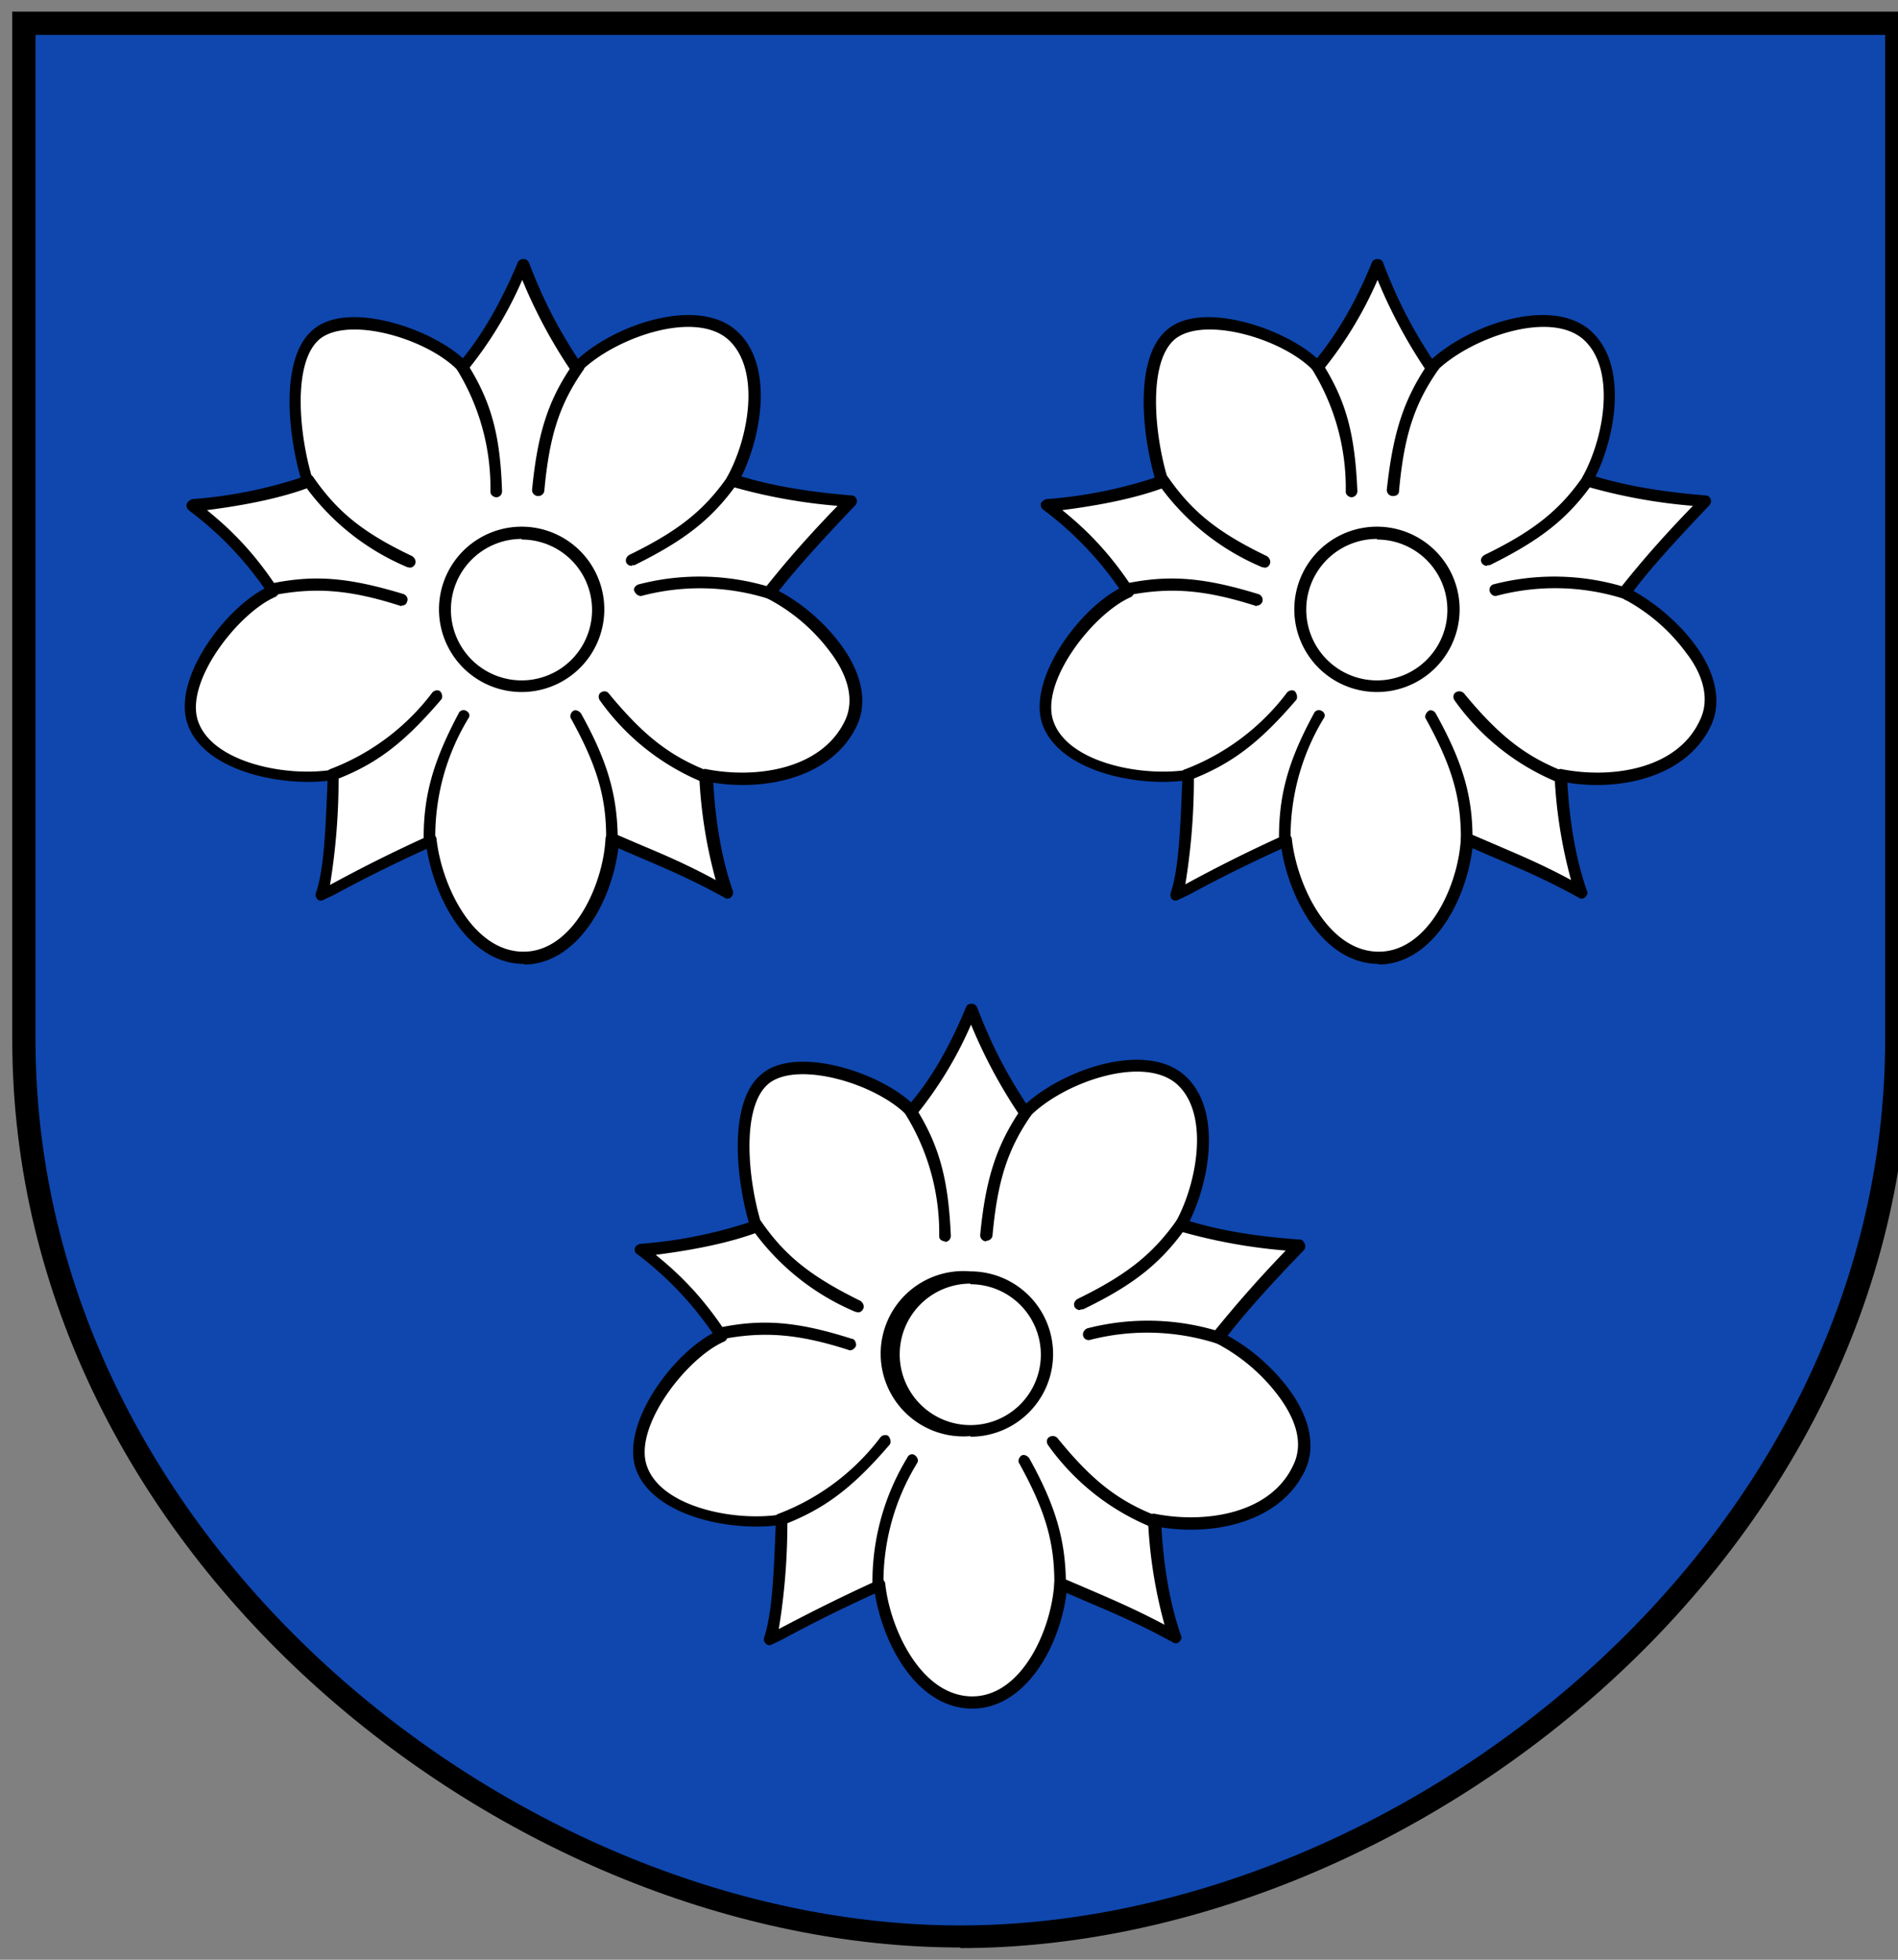 <svg version="1.1" xmlns="http://www.w3.org/2000/svg" viewBox="0 0 31 32"><rect x="0" y="0" width="31" height="32" fill="#808080" stroke="none"/><path fill="#0f47af" d="M.38.38h30.6v16.58c0 8.28-7.97 14.66-15.3 14.66S.38 25.24.38 16.96V.38z"/><path fill="#000" d="M15.68 31.8C8.37 31.8.2 25.47.2 16.97V.19h30.98v16.77c0 8.5-8.18 14.85-15.49 14.85zM.58.58v16.39c0 8.28 7.97 14.47 15.1 14.47s15.11-6.2 15.11-14.47V.57H.58z"/><path fill="#fff" d="M7.57 6c.33-.4.65-.9.98-1.68.3.76.58 1.24.87 1.68.58-.59 1.96-1.07 2.55-.52s.34 1.74 0 2.35c.45.14 1.02.27 1.92.35-.63.64-1.02 1.1-1.33 1.5.78.37 1.7 1.35 1.32 2.13s-1.42 1.02-2.36.83c.04.81.17 1.43.34 1.92-.77-.43-1.28-.61-1.87-.87-.06.9-.62 1.97-1.47 1.94-.84-.02-1.4-1.1-1.49-1.92-.86.38-1.3.63-1.8.88.16-.44.17-1.2.2-1.97-.8.13-2.03-.14-2.29-.83-.26-.7.64-1.87 1.31-2.16a5.73 5.73 0 0 0-1.31-1.4c.7-.07 1.36-.19 1.87-.39-.22-.73-.36-2 .16-2.42.54-.39 1.87.02 2.4.57z"/><path fill="#000" d="M8.56 15.74h-.02c-.9-.02-1.44-1.07-1.57-1.88-.7.32-1.12.54-1.53.76l-.15.07c-.03.02-.08.02-.1 0s-.05-.07-.03-.11c.14-.4.16-1.13.19-1.83-.8.09-2.01-.17-2.28-.91-.27-.72.56-1.86 1.25-2.23a5.53 5.53 0 0 0-1.24-1.28c-.03-.03-.04-.07-.03-.1s.05-.07.09-.08a7.44 7.44 0 0 0 1.77-.35c-.22-.77-.33-2 .22-2.43.55-.45 1.86-.03 2.43.48.26-.32.57-.79.9-1.57.01-.03.05-.05.09-.05s.07.02.09.06c.27.71.54 1.17.8 1.57.64-.58 1.98-1.02 2.6-.45.6.55.4 1.7.07 2.37.5.15 1.07.25 1.8.31.04 0 .07.03.08.06a.1.1 0 0 1-.02.1c-.62.65-1 1.08-1.25 1.4.4.21.78.55 1.03.9.34.47.42.94.24 1.31-.4.83-1.47 1.06-2.34.92.04.7.15 1.28.32 1.77.01.04 0 .07-.03.1s-.08.03-.1.01c-.58-.32-1.02-.5-1.44-.68l-.3-.13c-.12.94-.71 1.9-1.54 1.9zm-1.52-2.12c.02 0 .04 0 .05.02.02 0 .04.04.04.06.08.74.58 1.82 1.4 1.84h.02c.8 0 1.3-1.07 1.34-1.85 0-.03.02-.05.05-.07s.06-.02.09-.01l.42.18c.38.16.76.32 1.24.58a7.74 7.74 0 0 1-.27-1.72c0-.03.02-.05.04-.07s.05-.03.08-.02c.82.16 1.88 0 2.26-.79.19-.4-.02-.83-.23-1.11a3 3 0 0 0-1.06-.9c-.03 0-.05-.03-.05-.06s0-.05.02-.08c.24-.3.58-.72 1.2-1.36a8.92 8.92 0 0 1-1.75-.32c-.03-.01-.05-.04-.06-.06V7.8c.36-.64.56-1.76.03-2.25-.55-.5-1.87-.03-2.42.52-.02.02-.05.04-.08.03a.08.08 0 0 1-.07-.04 8.3 8.3 0 0 1-.8-1.49 6.33 6.33 0 0 1-.89 1.47v.02a.12.12 0 0 1-.13.02l-.02-.02c-.5-.53-1.78-.9-2.26-.53-.46.37-.35 1.57-.12 2.31 0 .05-.02.1-.06.12-.43.16-.97.28-1.67.37.42.34.78.71 1.15 1.27.02.03.02.05.02.08a.1.1 0 0 1-.06.07c-.61.27-1.49 1.4-1.25 2.04.24.66 1.43.9 2.18.78.03 0 .06 0 .08.02s.03.05.03.08v.08a10.7 10.7 0 0 1-.14 1.7 23.87 23.87 0 0 1 1.65-.82z"/><path fill="#000" d="M7.02 13.85a.1.1 0 0 1-.1-.1c-.01-.73.14-1.29.57-2.1.02-.05.08-.07.13-.04s.06.08.03.12a3.72 3.72 0 0 0-.54 2.02c.01.05-.04.09-.1.1.01 0 .01 0 0 0zm2.98-.01a.1.1 0 0 1-.1-.1c.01-.7-.14-1.22-.57-2-.03-.04-.01-.1.03-.13s.1 0 .13.04c.45.81.6 1.37.6 2.1 0 .04-.04.09-.09.09zm1.56-1.05h-.04a3.87 3.87 0 0 1-1.72-1.35c-.03-.04-.03-.1.01-.13s.1-.03.13.01c.57.69 1 1.03 1.65 1.28a.1.1 0 0 1 .05.12c-.01.05-.04.07-.08.07zm-6.14-.04a.1.1 0 0 1-.08-.06.1.1 0 0 1 .05-.13 3.76 3.76 0 0 0 1.67-1.25c.03-.04.1-.05.13-.02s.05.1.01.14c-.6.7-1.05 1.05-1.74 1.31h-.03zm3.1-1.45a1.35 1.35 0 1 1 0-2.7 1.35 1.35 0 0 1 0 2.7zm0-2.5a1.15 1.15 0 1 0 0 2.31 1.15 1.15 0 0 0 0-2.3zM6.56 9.9l-.03-.01c-.84-.27-1.4-.3-2.07-.17-.06.01-.1-.02-.12-.08s.03-.1.08-.11c.72-.15 1.28-.1 2.17.17.05.02.08.07.06.12-.01.05-.05.07-.1.07zm6.04-.1l-.04-.02a3.73 3.73 0 0 0-2.08-.05c-.05.01-.1-.03-.12-.08s.03-.1.08-.11a3.95 3.95 0 0 1 2.18.06.1.1 0 0 1 .07.12.1.1 0 0 1-.1.07zm-5.9-.53l-.05-.01a3.95 3.95 0 0 1-1.7-1.37c-.04-.04-.02-.1.02-.13s.1-.02.14.02c.4.58.82.92 1.62 1.3.05.03.07.09.05.13a.1.1 0 0 1-.09.06zm3.62-.03a.1.1 0 0 1-.09-.05c-.02-.05 0-.1.05-.13.8-.39 1.23-.73 1.62-1.3.03-.05.1-.05.14-.03.04.03.05.1.02.14-.42.6-.87.95-1.7 1.36h-.04zM8.11 8.12c-.05 0-.1-.04-.1-.09a3.68 3.68 0 0 0-.55-2 .1.1 0 0 1 .03-.14.1.1 0 0 1 .13.03c.4.63.55 1.17.58 2.1 0 .05-.03.1-.1.1.01 0 .01 0 0 0zm.68-.02a.1.1 0 0 1-.1-.1c.09-.92.26-1.47.68-2.07.03-.05.09-.06.13-.03s.06.1.03.14c-.4.57-.56 1.1-.64 1.98a.1.1 0 0 1-.1.08z"/><path fill="#fff" d="M21.54 6c.32-.4.65-.9.97-1.68.3.76.58 1.24.87 1.68.58-.59 1.96-1.07 2.55-.52s.34 1.74 0 2.35c.45.14 1.02.27 1.92.35-.63.64-1.02 1.1-1.33 1.5.78.37 1.7 1.35 1.33 2.13s-1.43 1.02-2.37.83c.05.81.17 1.43.34 1.92-.76-.43-1.27-.61-1.87-.87-.05.9-.62 1.97-1.46 1.94-.85-.02-1.4-1.1-1.5-1.92-.86.38-1.3.63-1.8.88.16-.44.18-1.2.2-1.97-.8.13-2.03-.14-2.28-.83-.26-.7.63-1.87 1.3-2.16a5.73 5.73 0 0 0-1.31-1.4c.7-.07 1.36-.19 1.87-.39-.22-.73-.36-2 .16-2.42.55-.39 1.88.02 2.4.57z"/><path fill="#000" d="M22.52 15.74h-.02c-.9-.02-1.44-1.07-1.57-1.88-.7.32-1.12.54-1.53.76l-.15.07c-.03.02-.07.02-.1 0s-.04-.07-.03-.11c.14-.4.16-1.13.19-1.83-.8.09-2-.17-2.28-.91-.26-.72.56-1.86 1.25-2.23a5.53 5.53 0 0 0-1.23-1.28C17 8.3 17 8.26 17 8.23s.05-.07.09-.08a7.44 7.44 0 0 0 1.77-.35c-.22-.77-.33-2 .22-2.43.55-.45 1.86-.03 2.43.48.26-.32.58-.79.9-1.57.01-.03.05-.05.09-.05s.08.02.09.06c.27.71.54 1.17.8 1.57.65-.58 1.98-1.02 2.6-.45.6.55.4 1.7.07 2.37.5.15 1.07.25 1.8.31.04 0 .07.03.08.06a.1.1 0 0 1-.02.1c-.62.65-1 1.08-1.24 1.4.38.21.77.55 1.02.9.34.47.42.94.24 1.31-.4.83-1.47 1.06-2.34.92.04.7.15 1.28.32 1.77.02.04 0 .07-.03.1s-.08.03-.1.01c-.58-.32-1.02-.5-1.44-.68l-.3-.13c-.12.94-.7 1.9-1.54 1.9zm-1.5-2.12c.01 0 .03 0 .04.02.02 0 .04.04.04.06.08.74.58 1.82 1.4 1.84h.02c.8 0 1.3-1.07 1.34-1.85 0-.03.02-.05.05-.07s.06-.02.09-.01l.42.18c.37.16.76.32 1.24.58a7.8 7.8 0 0 1-.27-1.72.1.1 0 0 1 .04-.07.08.08 0 0 1 .08-.02c.82.16 1.88 0 2.25-.79.2-.4 0-.83-.22-1.11a3 3 0 0 0-1.06-.9c-.03 0-.05-.03-.05-.06s0-.05.02-.08c.24-.3.58-.72 1.2-1.36a8.92 8.92 0 0 1-1.75-.32c-.03-.01-.05-.04-.06-.06V7.8c.36-.64.56-1.76.03-2.25-.55-.5-1.87-.03-2.42.52-.02.02-.05.04-.08.03a.08.08 0 0 1-.07-.04 8.3 8.3 0 0 1-.8-1.49 6.33 6.33 0 0 1-.89 1.47v.02c-.03.03-.08.04-.13.02l-.02-.02c-.5-.53-1.78-.9-2.26-.53-.46.37-.35 1.57-.12 2.31 0 .05-.02.1-.06.12-.43.16-.97.28-1.67.37.42.34.78.71 1.15 1.27.02.03.02.05.02.08a.1.1 0 0 1-.05.07c-.62.27-1.5 1.4-1.26 2.04.24.66 1.43.9 2.19.78.02 0 .05 0 .07.02s.03.05.03.08v.07a10.7 10.7 0 0 1-.14 1.7 23.87 23.87 0 0 1 1.65-.82z"/><path fill="#000" d="M20.99 13.85a.1.1 0 0 1-.1-.1c-.01-.73.13-1.29.57-2.1.02-.05.08-.07.13-.04s.06.08.03.12a3.72 3.72 0 0 0-.54 2.02c0 .05-.04.09-.1.1zm2.97-.01a.1.1 0 0 1-.1-.1c.01-.7-.14-1.22-.57-2-.03-.04 0-.1.04-.13s.1 0 .12.04c.45.81.61 1.37.6 2.1 0 .04-.03.09-.09.09zm1.56-1.05h-.04a3.87 3.87 0 0 1-1.72-1.35c-.03-.04-.03-.1.01-.13s.1-.03.14.01c.57.69 1 1.03 1.64 1.28a.1.1 0 0 1 .05.12c0 .05-.04.07-.08.07zm-6.13-.04a.1.1 0 0 1-.1-.06.1.1 0 0 1 .07-.13 3.76 3.76 0 0 0 1.66-1.25c.03-.04.1-.05.13-.02s.05.1.02.14c-.6.7-1.06 1.05-1.74 1.31h-.04zm3.1-1.45a1.35 1.35 0 1 1 0-2.7 1.35 1.35 0 0 1 0 2.7zm0-2.5a1.15 1.15 0 1 0 0 2.31 1.15 1.15 0 0 0 0-2.3zm-1.97 1.1l-.02-.01c-.85-.27-1.4-.3-2.08-.17-.05.01-.1-.02-.12-.08-.01-.05.03-.1.08-.11.72-.15 1.29-.1 2.17.17a.1.1 0 0 1 .07.12.1.1 0 0 1-.1.07zm6.04-.1c-.01 0-.02 0-.03-.02a3.73 3.73 0 0 0-2.09-.05c-.05.01-.1-.03-.11-.08s.02-.1.07-.11a3.95 3.95 0 0 1 2.18.06.1.1 0 0 1 .07.12.1.1 0 0 1-.1.07zm-5.9-.53l-.05-.01a3.95 3.95 0 0 1-1.7-1.37c-.03-.04-.02-.1.02-.13s.1-.02.14.02c.4.58.83.92 1.62 1.3.05.03.07.09.05.13a.09.09 0 0 1-.08.06zm3.63-.03a.1.1 0 0 1-.09-.05c-.03-.05 0-.1.05-.13.8-.39 1.23-.73 1.62-1.3.03-.05.09-.05.13-.03.05.03.06.1.03.14-.42.6-.87.95-1.7 1.36h-.04zm-2.21-1.12c-.05 0-.1-.04-.1-.09a3.68 3.68 0 0 0-.55-2 .1.1 0 0 1 .03-.14.1.1 0 0 1 .13.03c.4.63.54 1.17.58 2.1a.1.1 0 0 1-.1.1zm.67-.02a.1.1 0 0 1-.1-.1c.1-.92.27-1.47.68-2.07.04-.05.1-.06.14-.03s.06.1.02.14c-.4.57-.56 1.1-.64 1.98 0 .05-.04.08-.1.08z"/><path fill="#fff" d="M14.9 18.15c.32-.4.64-.88.97-1.67.3.76.58 1.24.87 1.68.58-.59 1.96-1.07 2.55-.52s.34 1.74 0 2.35c.45.14 1.02.27 1.92.35a18 18 0 0 0-1.33 1.49c.78.38 1.7 1.36 1.33 2.14s-1.43 1.02-2.37.83c.05.81.17 1.43.34 1.92-.77-.43-1.28-.61-1.87-.87-.06.9-.62 1.97-1.47 1.94-.84-.02-1.4-1.1-1.49-1.92-.86.38-1.3.63-1.8.88.16-.44.18-1.21.2-1.97-.8.13-2.03-.14-2.29-.83-.26-.7.64-1.87 1.31-2.16a5.73 5.73 0 0 0-1.31-1.4c.7-.07 1.36-.19 1.87-.39-.22-.73-.36-2 .16-2.42.54-.4 1.88.02 2.4.57z"/><path fill="#000" d="M15.88 27.9h-.02c-.9-.02-1.44-1.07-1.57-1.88-.7.32-1.12.54-1.53.76l-.15.07c-.03.02-.07.02-.1-.01s-.04-.06-.03-.1c.14-.41.16-1.13.19-1.83-.8.09-2-.17-2.28-.91-.26-.72.56-1.86 1.25-2.23a5.53 5.53 0 0 0-1.23-1.29c-.04-.02-.05-.06-.04-.1s.05-.06.09-.07a7.44 7.44 0 0 0 1.77-.35c-.22-.77-.33-2 .22-2.43.55-.45 1.87-.04 2.43.47.26-.31.58-.78.9-1.56.01-.03.05-.05.09-.05a.1.1 0 0 1 .09.06c.27.71.54 1.17.8 1.57.65-.58 1.98-1.02 2.6-.45.6.55.4 1.7.07 2.37.5.15 1.07.25 1.8.3.04 0 .07.04.08.07a.1.1 0 0 1-.01.1c-.63.65-1 1.08-1.25 1.4.39.21.77.55 1.02.9.34.47.42.94.24 1.31-.4.83-1.47 1.06-2.34.92.04.7.15 1.28.32 1.77.02.03 0 .07-.03.1s-.07.03-.1.01c-.58-.32-1.02-.5-1.44-.68l-.3-.13c-.12.93-.7 1.89-1.54 1.89zm-1.5-2.12l.04.01c.02.02.04.05.04.08.08.73.58 1.81 1.4 1.83h.02c.8 0 1.29-1.07 1.34-1.85 0-.03.02-.06.05-.07s.05-.02.09-.01l.42.18c.37.16.75.32 1.24.58a7.74 7.74 0 0 1-.27-1.72.1.1 0 0 1 .03-.07.1.1 0 0 1 .09-.02c.82.16 1.88 0 2.25-.79.2-.4-.01-.82-.22-1.11a3 3 0 0 0-1.06-.9c-.03 0-.05-.03-.06-.06s0-.05.02-.08a20 20 0 0 1 1.2-1.36 8.92 8.92 0 0 1-1.75-.32.08.08 0 0 1-.05-.06c-.02-.03 0-.06 0-.08.35-.63.56-1.76.03-2.25-.55-.5-1.88-.03-2.42.53-.02.01-.05.03-.08.02a.08.08 0 0 1-.07-.04 8.3 8.3 0 0 1-.8-1.49 6.33 6.33 0 0 1-.89 1.47v.02a.1.1 0 0 1-.13.02l-.02-.02c-.51-.53-1.79-.9-2.26-.53-.46.37-.35 1.57-.12 2.31 0 .05-.02.1-.06.12-.43.16-.97.28-1.67.37.42.34.78.71 1.15 1.27.02.03.02.05.02.08a.1.1 0 0 1-.06.07c-.61.27-1.49 1.4-1.25 2.04.24.66 1.43.9 2.18.78.03 0 .06 0 .08.02s.03.05.03.08v.07a10.7 10.7 0 0 1-.14 1.7c.42-.22.86-.45 1.6-.79l.05-.02z"/><path fill="#000" d="M14.35 26a.1.1 0 0 1-.1-.1 3.9 3.9 0 0 1 .57-2.1c.02-.05.08-.07.12-.04s.07.08.04.13a3.72 3.72 0 0 0-.55 2.01c.01.05-.03.1-.08.1zm2.97 0a.1.1 0 0 1-.1-.1c.01-.7-.14-1.22-.57-2-.03-.04-.01-.1.03-.13s.1 0 .13.04c.45.81.6 1.37.6 2.1 0 .04-.03.09-.09.09zm1.56-1.05h-.04a3.87 3.87 0 0 1-1.72-1.35c-.03-.04-.03-.1.01-.13s.1-.03.14.01c.56.69.99 1.03 1.64 1.28a.1.1 0 0 1 .05.12c0 .04-.04.07-.08.07zm-6.13-.04a.1.1 0 0 1-.1-.07.1.1 0 0 1 .06-.12 3.76 3.76 0 0 0 1.67-1.25c.03-.04.1-.05.13-.02s.05.1.02.14c-.6.7-1.06 1.05-1.74 1.31h-.04zm3.1-1.46a1.35 1.35 0 1 1 0-2.69 1.35 1.35 0 0 1 0 2.7zm0-2.49a1.15 1.15 0 1 0 0 2.31 1.15 1.15 0 0 0 0-2.3zm-1.97 1.09l-.03-.01c-.84-.27-1.4-.3-2.07-.17-.05.02-.1-.02-.12-.07s.03-.1.08-.12c.72-.15 1.29-.1 2.17.18.05 0 .08.07.07.12-.02.04-.06.07-.1.07zm6.04-.1l-.04-.01a3.73 3.73 0 0 0-2.08-.06c-.05.01-.1-.02-.11-.07s.02-.1.07-.12a3.95 3.95 0 0 1 2.18.06.1.1 0 0 1 .07.13c-.02.04-.05.07-.1.07zm-5.9-.52l-.05-.01a3.95 3.95 0 0 1-1.7-1.37c-.04-.04-.02-.1.02-.13s.1-.02.14.02c.4.58.83.91 1.62 1.3.05.03.07.09.05.13-.02.04-.05.06-.09.06zm3.63-.04a.1.1 0 0 1-.1-.05c-.02-.05 0-.1.05-.13.8-.39 1.23-.73 1.63-1.3a.1.1 0 0 1 .13-.02c.05.03.05.08.03.13-.42.6-.87.96-1.7 1.36h-.04zm-2.21-1.12c-.05 0-.1-.03-.1-.08a3.68 3.68 0 0 0-.56-2.01c-.02-.05 0-.1.04-.14s.1-.01.13.04c.39.62.54 1.17.58 2.1a.1.1 0 0 1-.1.1zm.67 0a.1.1 0 0 1-.1-.11c.09-.93.27-1.47.68-2.07.03-.05.1-.06.14-.03s.05.09.02.14c-.4.57-.56 1.1-.64 1.98a.1.1 0 0 1-.1.08z"/></svg>
